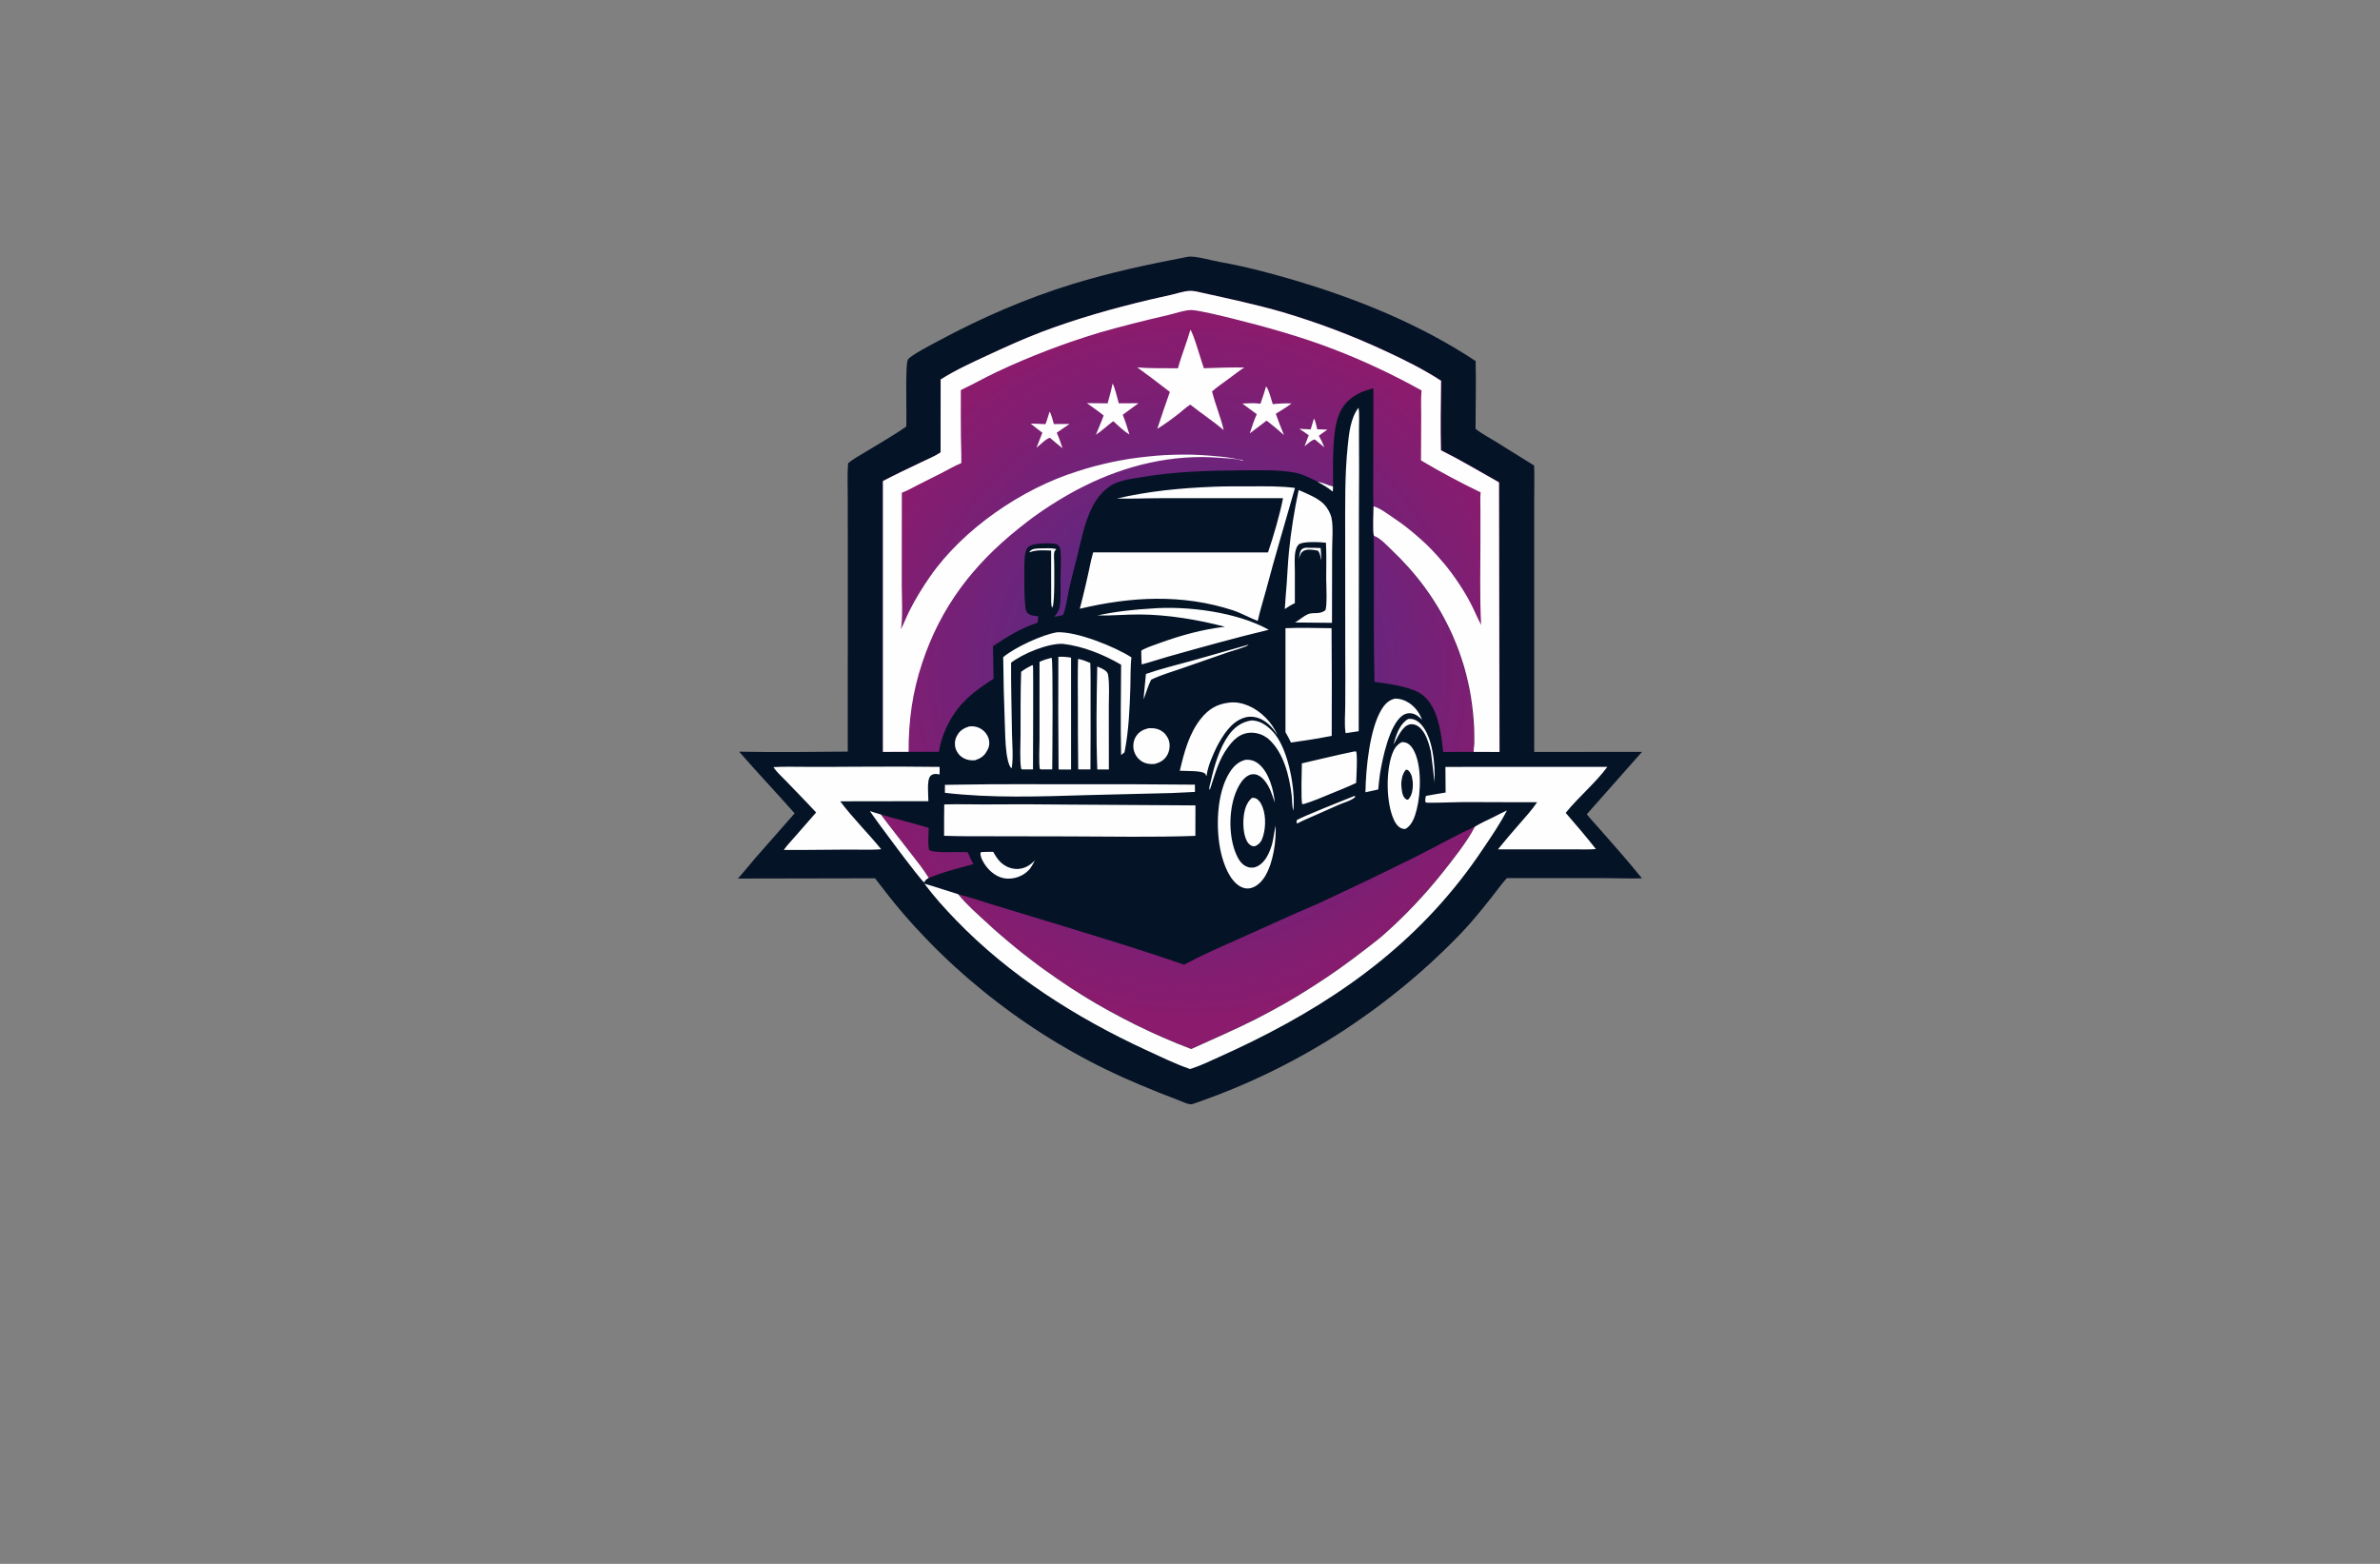 <?xml version="1.0" encoding="utf-8"?>
<!-- Generator: Adobe Illustrator 27.8.1, SVG Export Plug-In . SVG Version: 6.00 Build 0)  -->
<svg version="1.1" xmlns="http://www.w3.org/2000/svg" xmlns:xlink="http://www.w3.org/1999/xlink" x="0px" y="0px"
	 viewBox="0 0 350 230" style="enable-background:new 0 0 350 230;" xml:space="preserve">
<rect x="0" y="0" width="350" height="230" fill="#808080" stroke="none"/>
<style type="text/css">
	.st0{fill:#E1FFFD;}
	.st1{fill:#FFFEE3;}
	.st2{fill:#E5FFE1;}
	.st3{fill:#FFF6E3;}
	.st4{fill:#FFEAE6;}
	.st5{fill:#E6FFF0;}
	.st6{fill:#E6FDFF;}
	.st7{fill:#E6F5FF;}
	.st8{fill:#FFFED4;}
	.st9{display:none;}
	.st10{display:inline;}
	.st11{fill:#009EFF;}
	.st12{fill:#FF8500;}
	.st13{fill:#9B3C00;}
	.st14{fill:#660045;}
	.st15{fill:#00576B;}
	.st16{fill:#564F2C;}
	.st17{fill:#FFA354;}
	.st18{fill:#002760;}
	.st19{fill:#4C0037;}
	.st20{fill:#7C0B00;}
	.st21{fill:#144703;}
	.st22{fill:#2C6DC9;}
	.st23{fill:#3B243C;}
	.st24{fill:#001EA4;}
	.st25{fill:#8D5300;}
	.st26{fill:#30A976;}
	.st27{fill:#A02400;}
	.st28{fill:#0092FF;}
	.st29{fill:#60086C;}
	.st30{fill:#520013;}
	.st31{fill:#00AB7B;}
	.st32{fill:#0C0C14;}
	.st33{fill:#FA7B14;}
	.st34{fill:#0870A3;}
	.st35{fill:#999999;}
	.st36{fill:#0D254C;}
	.st37{fill:#9C0505;}
	.st38{fill:#850506;}
	.st39{fill:#A30C11;}
	.st40{fill:#1261A0;}
	.st41{fill:#FFFFFF;}
	.st42{fill:none;}
	.st43{fill:#1A1E2D;}
	.st44{fill:#3AC3B1;}
	.st45{fill:#777777;}
	.st46{fill:#4C0400;}
	.st47{fill:#00484C;}
	.st48{fill:#59D901;}
	.st49{fill:#58CCED;}
	.st50{fill:#CC5500;}
	.st51{fill:#072F5F;}
	.st52{fill:url(#SVGID_1_);}
	.st53{fill:url(#SVGID_00000093152180880126055080000006548355764353961898_);}
	.st54{fill:url(#SVGID_00000121248578997257038830000006716652652091122610_);}
	.st55{fill:#42FFF5;}
	.st56{fill-rule:evenodd;clip-rule:evenodd;fill:url(#SVGID_00000032624345334568031060000001376140079712922552_);}
	.st57{fill:url(#SVGID_00000125568862452956532750000007634013646692428679_);}
	.st58{fill:url(#SVGID_00000133519767506258375280000006214260048205151423_);}
	.st59{fill-rule:evenodd;clip-rule:evenodd;fill:url(#SVGID_00000030485879028001380150000007206668107579895713_);}
	.st60{fill-rule:evenodd;clip-rule:evenodd;fill:url(#SVGID_00000035491356029905976640000002053816751281445281_);}
	.st61{fill:#051326;}
	.st62{fill:url(#SVGID_00000026152365924155312650000010151594299763116452_);}
	.st63{fill:#FEFEFE;}
	.st64{fill-rule:evenodd;clip-rule:evenodd;fill:url(#SVGID_00000065075547752458721060000001591849897392613263_);}
	.st65{fill:url(#SVGID_00000096780552415344775010000017132341223141622463_);}
	.st66{fill:#FFC73D;}
	.st67{fill:url(#SVGID_00000026858597288398184870000013863438500625673633_);}
	.st68{fill:url(#SVGID_00000045593088159455283140000010922399542423962010_);}
	.st69{fill-rule:evenodd;clip-rule:evenodd;fill:url(#SVGID_00000137091901929364882620000011357200342657143963_);}
	.st70{fill:url(#SVGID_00000023960578236678487530000008819637114606222727_);}
	.st71{fill:url(#SVGID_00000018205973818539962890000003740838357315180471_);}
	.st72{fill-rule:evenodd;clip-rule:evenodd;fill:#002242;}
	.st73{fill-rule:evenodd;clip-rule:evenodd;fill:#29AAE4;}
	.st74{fill:url(#SVGID_00000030459412960465298920000017605113773748429952_);}
	.st75{fill:url(#SVGID_00000183948625964212694200000016548627911428245416_);}
	.st76{fill:url(#SVGID_00000034081226337224559290000016135962890166605706_);}
	.st77{fill:url(#SVGID_00000086693337511873881790000011367130159874883718_);}
	.st78{opacity:0.32;fill:#191919;enable-background:new    ;}
	.st79{fill:url(#SVGID_00000078738730005256715570000006264560905633342363_);}
	.st80{fill:url(#SVGID_00000093880508897936959940000009585492971762413473_);}
	.st81{fill:url(#SVGID_00000119105134052978687220000002675950283477149093_);}
	.st82{fill:url(#SVGID_00000049906114943488580850000013428010011863421832_);}
	.st83{fill:url(#SVGID_00000083083930250049869190000015543182686021306755_);}
	.st84{fill:url(#SVGID_00000165934720333833975310000017167142587977510061_);}
	.st85{fill:url(#SVGID_00000049936861807570684640000008511522805265278133_);}
	.st86{fill:url(#SVGID_00000112624366169525810610000003692909348174022277_);}
	.st87{fill:url(#SVGID_00000021082895398723604110000008603923330600114821_);}
	.st88{fill:url(#SVGID_00000056403244880273072270000014577945487773947832_);}
	.st89{fill-rule:evenodd;clip-rule:evenodd;fill:url(#SVGID_00000124855346426897500320000012637594270508000664_);}
	.st90{fill:#125899;}
	.st91{fill:url(#SVGID_00000041274271631073269860000006419178144841852316_);}
	.st92{fill:url(#SVGID_00000036941736552282139430000016255228671749988272_);}
	.st93{fill:url(#SVGID_00000155109220125680890960000018131087452627184814_);}
	.st94{fill:url(#XMLID_00000083783907746100149360000015999551348809666239_);}
	.st95{fill:url(#SVGID_00000002371580700362652280000008765579545535250326_);}
	.st96{fill:url(#SVGID_00000149346428858282015440000013919060497993845912_);}
	.st97{fill:url(#SVGID_00000074438087856586525390000009193950776301446322_);}
	.st98{fill-rule:evenodd;clip-rule:evenodd;fill:url(#SVGID_00000069371736291125834890000009065293807762560653_);}
	.st99{fill:#0C152A;}
	.st100{fill:url(#SVGID_00000175284680546896275910000015216647324952888713_);}
	.st101{fill:url(#SVGID_00000016046716146855809650000000757556336788839848_);}
	.st102{fill:url(#SVGID_00000049206603359189281770000005091583427809635464_);}
	.st103{fill:url(#SVGID_00000000200774038637138870000011752148399174501045_);}
	.st104{fill:url(#SVGID_00000051360912059190083210000011885233476147792259_);}
	.st105{fill:url(#SVGID_00000115516877421519403680000016901724950215030689_);}
	.st106{fill:url(#SVGID_00000174565730095770707740000014559690841096028057_);}
	.st107{fill:url(#SVGID_00000178194949883982488040000000967189850787397820_);}
	.st108{fill:url(#SVGID_00000154396897103310121170000018418014446287049120_);}
	.st109{fill:url(#SVGID_00000124136010255270608490000016052115474097368715_);}
	.st110{fill:url(#SVGID_00000027605881727126793250000004464587841628907958_);}
	.st111{fill:url(#SVGID_00000073680351502370295610000013055294227379694996_);}
</style>
<g id="Layer_1">
</g>
<g id="Layer_2">
</g>
<g id="Layer_3">
</g>
<g id="Layer_4">
</g>
<g id="Layer_5">
</g>
<g id="Layer_6">
</g>
<g id="Layer_7">
</g>
<g id="Layer_8">
</g>
<g id="Layer_9">
</g>
<g id="Layer_10">
</g>
<g id="Layer_11">
</g>
<g id="Layer_12">
</g>
<g id="Layer_13">
</g>
<g id="Layer_14">
</g>
<g id="Layer_15">
	<g>
		<path class="st61" d="M174.66,37.77c1.1-0.18,3.38,0.52,4.58,0.73c3.72,0.65,7.38,1.61,11,2.68c9.37,2.77,18.6,6.52,26.77,11.92
			c0.07,3.32-0.01,6.65-0.02,9.97c0.86,0.7,1.9,1.22,2.85,1.81l5.77,3.59c0.05,1.6,0.01,3.2,0.01,4.8l0,9.45l0,27.87l15.85-0.01
			l-8.12,9.18c0.63,0.78,1.34,1.52,2,2.28c2.05,2.35,4.17,4.71,6.11,7.14c-2,0.05-4.01-0.04-6.01-0.04l-13.85,0
			c-0.75,0.82-1.4,1.75-2.09,2.62c-1.43,1.81-2.91,3.67-4.5,5.34c-0.34,0.36-0.69,0.71-1.04,1.07c-0.35,0.35-0.7,0.7-1.05,1.05
			c-0.35,0.35-0.71,0.69-1.07,1.03c-0.36,0.34-0.72,0.68-1.08,1.02c-0.36,0.34-0.73,0.67-1.1,1c-0.37,0.33-0.74,0.66-1.11,0.98
			c-0.37,0.33-0.75,0.65-1.13,0.97c-0.38,0.32-0.76,0.64-1.14,0.95c-0.38,0.31-0.77,0.63-1.16,0.93c-0.39,0.31-0.78,0.61-1.17,0.92
			c-0.39,0.3-0.79,0.6-1.18,0.9c-0.4,0.3-0.8,0.59-1.2,0.88s-0.8,0.58-1.21,0.86c-0.41,0.28-0.81,0.57-1.22,0.85
			c-0.41,0.28-0.82,0.55-1.23,0.83c-0.41,0.27-0.83,0.54-1.25,0.81c-0.42,0.27-0.84,0.53-1.26,0.79c-0.42,0.26-0.84,0.52-1.27,0.77
			c-0.43,0.25-0.85,0.5-1.28,0.75c-0.43,0.25-0.86,0.49-1.29,0.73c-0.43,0.24-0.87,0.48-1.3,0.71c-0.44,0.23-0.87,0.47-1.31,0.69
			c-0.44,0.23-0.88,0.45-1.32,0.67c-0.44,0.22-0.89,0.44-1.33,0.65c-0.45,0.21-0.89,0.43-1.34,0.63c-0.45,0.21-0.9,0.41-1.35,0.61
			c-0.45,0.2-0.91,0.4-1.36,0.59c-0.46,0.19-0.91,0.39-1.37,0.57s-0.92,0.37-1.38,0.55c-0.46,0.18-0.92,0.36-1.39,0.53
			c-0.46,0.17-0.93,0.34-1.4,0.51c-0.47,0.17-0.93,0.33-1.4,0.49c-0.1,0.01-0.2,0.02-0.3,0.01c-0.54-0.06-1.16-0.39-1.67-0.58
			c-1.92-0.72-3.8-1.48-5.68-2.27c-0.83-0.35-1.66-0.71-2.49-1.08c-0.82-0.37-1.64-0.76-2.46-1.15c-0.81-0.4-1.62-0.8-2.42-1.22
			c-0.8-0.42-1.6-0.85-2.38-1.29c-0.79-0.44-1.57-0.9-2.35-1.36c-0.78-0.46-1.54-0.94-2.31-1.43c-0.76-0.49-1.52-0.98-2.26-1.49
			c-0.75-0.51-1.49-1.03-2.22-1.56c-0.73-0.53-1.46-1.07-2.17-1.62c-0.72-0.55-1.43-1.11-2.13-1.68c-0.7-0.57-1.39-1.15-2.08-1.74
			c-0.68-0.59-1.36-1.19-2.03-1.8c-0.67-0.61-1.32-1.23-1.97-1.86c-0.65-0.63-1.29-1.27-1.92-1.92c-0.63-0.65-1.25-1.31-1.86-1.97
			c-0.61-0.67-1.21-1.34-1.8-2.03c-1.45-1.67-2.79-3.43-4.14-5.18l-20.17,0.04c0.88-0.95,1.67-1.98,2.52-2.96l5.83-6.63
			c-2.69-3.05-5.49-6-8.16-9.07c5.31,0.11,10.66,0.03,15.97-0.01l0.01-28.06l-0.01-9.13c0-1.73-0.08-3.5,0.05-5.22
			c0.81-0.68,1.82-1.21,2.72-1.76c1.96-1.19,3.95-2.33,5.83-3.63c0.11-1.47-0.19-9.24,0.26-9.88c0.45-0.64,3.67-2.29,4.54-2.76
			c6.22-3.35,12.85-6.23,19.61-8.31C163.25,40.08,168.94,38.86,174.66,37.77z M205.15,114.32c-0.17,1.44-0.09,4.12,0.84,5.3
			c0.2,0.26,0.44,0.46,0.77,0.52c0.1,0.02,0.21,0.01,0.31,0.01c0.79-0.46,1.1-1.32,1.32-2.17c0.45-1.66,0.48-4.89-0.43-6.39
			c-0.19-0.31-0.51-0.68-0.88-0.76c-0.14-0.03-0.29-0.03-0.43-0.03C205.65,111.59,205.3,113.1,205.15,114.32z M207.17,113.37
			c-0.13-0.14-0.24-0.17-0.42-0.18c-0.63,0.73-0.73,1.76-0.65,2.69c0.04,0.52,0.14,1.33,0.63,1.65c0.12,0.09,0.21,0.1,0.35,0.09
			c0.58-0.58,0.7-1.47,0.69-2.26C207.76,114.68,207.66,113.87,207.17,113.37z"/>
		<radialGradient id="SVGID_1_" cx="175.021" cy="98.53" r="50.879" gradientUnits="userSpaceOnUse">
			<stop  offset="0" style="stop-color:#45308E"/>
			<stop  offset="1" style="stop-color:#8A1B6D"/>
		</radialGradient>
		<path class="st52" d="M129.53,119.79c2.34,0.69,4.71,1.27,7.04,1.96c0,0.66-0.17,2.84,0.12,3.29c0.82,0.47,4.42,0.2,5.62,0.3
			c0.27,0.58,0.51,1.19,0.84,1.74c-2.21,0.63-4.46,1.14-6.57,2.05c-0.75-1.23-1.68-2.4-2.56-3.54
			C132.52,123.65,130.99,121.75,129.53,119.79z M202.04,81.39l0,4.06c0.01,4.94-0.03,9.9,0.09,14.84c1.84,0.23,4.97,0.67,6.56,1.58
			c0.54,0.31,1,0.73,1.38,1.22c1.56,1.99,1.89,5.06,2.17,7.5l4.47-0.01c0.02-0.38,0.03-0.77,0.04-1.15
			c0.01-0.38,0.01-0.77,0.01-1.15c0-0.38-0.01-0.77-0.03-1.15c-0.01-0.38-0.04-0.77-0.06-1.15c-0.03-0.38-0.06-0.76-0.1-1.15
			c-0.04-0.38-0.08-0.76-0.13-1.14c-0.05-0.38-0.11-0.76-0.17-1.14c-0.06-0.38-0.13-0.76-0.2-1.13s-0.15-0.75-0.24-1.12
			c-0.08-0.37-0.18-0.75-0.27-1.12c-0.1-0.37-0.2-0.74-0.31-1.11c-0.11-0.37-0.22-0.73-0.34-1.1s-0.24-0.73-0.37-1.09
			c-0.13-0.36-0.27-0.72-0.41-1.08c-0.14-0.36-0.29-0.71-0.44-1.06c-0.15-0.35-0.31-0.7-0.47-1.05c-2.15-4.54-5.05-8.41-8.7-11.87
			c-0.72-0.68-1.59-1.66-2.54-2C202.08,79.68,202.04,80.55,202.04,81.39z M174.12,141.88c2.57-1.38,5.24-2.55,7.9-3.73l8.25-3.71
			c1.48-0.66,2.98-1.26,4.44-1.95c4.55-2.12,9.08-4.3,13.58-6.53c2.86-1.44,5.66-3.04,8.58-4.37c-1.02,2.1-3.35,5.02-4.85,6.89
			c-1.31,1.64-2.68,3.22-4.13,4.73c-1.44,1.52-2.95,2.97-4.52,4.36c-0.83,0.72-1.72,1.37-2.58,2.05c-1.25,0.98-2.52,1.92-3.82,2.84
			c-1.29,0.92-2.61,1.8-3.95,2.65c-1.34,0.85-2.69,1.67-4.07,2.46c-1.38,0.79-2.77,1.54-4.18,2.26c-3.15,1.6-6.37,2.97-9.59,4.44
			c-0.69-0.26-1.38-0.53-2.07-0.81c-0.69-0.28-1.37-0.57-2.05-0.86c-0.68-0.3-1.35-0.6-2.02-0.91c-0.67-0.31-1.34-0.63-2-0.96
			c-0.66-0.33-1.32-0.66-1.98-1.01c-0.66-0.34-1.31-0.69-1.95-1.05c-0.65-0.36-1.29-0.72-1.93-1.1c-0.64-0.37-1.27-0.76-1.9-1.14
			c-0.63-0.39-1.25-0.79-1.87-1.19c-0.62-0.4-1.24-0.82-1.85-1.23c-0.61-0.42-1.22-0.84-1.82-1.28c-0.6-0.43-1.2-0.87-1.79-1.32
			s-1.17-0.9-1.75-1.36c-0.58-0.46-1.15-0.93-1.72-1.4c-0.57-0.47-1.13-0.96-1.69-1.44c-0.56-0.49-1.11-0.98-1.65-1.48
			c-1.43-1.33-2.99-2.67-4.21-4.2c1.85,0.46,3.67,1.09,5.49,1.65l7.8,2.37C160.86,137.59,167.56,139.58,174.12,141.88z
			 M138.32,66.54c-0.88,0.59-1.95,1.02-2.91,1.48c-1.87,0.9-3.75,1.78-5.58,2.74l0.01,39.82l3.78-0.01l4.46,0
			c0.04-0.23,0.09-0.47,0.13-0.7c0.26-1.26,0.72-2.44,1.32-3.58c1.62-3.06,3.75-4.62,6.58-6.47l-0.08-4.79
			c2.11-1.39,4.11-2.67,6.55-3.44l0.12-0.95c-0.42-0.04-0.91-0.07-1.28-0.26c-0.28-0.15-0.46-0.36-0.55-0.67
			c-0.28-1.02-0.3-6.64-0.16-7.85c0.05-0.39,0.13-0.91,0.35-1.24c0.22-0.34,0.79-0.51,1.16-0.59c0.57-0.12,2.91-0.24,3.33,0.1
			c0.28,0.23,0.38,0.57,0.41,0.92c0.11,1.4,0.01,2.89-0.01,4.3c-0.01,1.12,0.11,2.98-0.14,4.01c-0.14,0.58-0.42,0.91-0.8,1.35
			c0.48-0.05,0.89-0.12,1.34-0.28c0.45-1.19,0.61-2.59,0.88-3.83c0.36-1.63,0.8-3.25,1.2-4.86c0.57-2.31,1.06-4.83,2.1-6.97
			c0.85-1.74,2.15-3.28,4.03-3.91c1.03-0.35,2.14-0.49,3.21-0.67c4.99-0.85,10.01-0.99,15.07-1.02c2.47-0.01,5.13-0.11,7.57,0.34
			c1.18,0.22,2.28,0.8,3.35,1.33c0.8,0.08,1.51,0.51,2.28,0.67c0.01-2.85-0.17-7.49,0.72-10.14c0.29-0.88,0.76-1.69,1.42-2.34
			c1.05-1.05,2.37-1.56,3.79-1.92l-0.01,11.43c0,1.97-0.05,3.97,0.01,5.94c-0.01,1.06-0.15,3.44,0.04,4.34
			c0.95,0.34,1.82,1.32,2.54,2c3.64,3.45,6.55,7.33,8.7,11.87c0.16,0.35,0.32,0.7,0.47,1.05c0.15,0.35,0.3,0.71,0.44,1.06
			c0.14,0.36,0.28,0.71,0.41,1.08c0.13,0.36,0.25,0.72,0.37,1.09s0.23,0.73,0.34,1.1c0.11,0.37,0.21,0.74,0.31,1.11
			c0.1,0.37,0.19,0.74,0.27,1.12c0.08,0.37,0.16,0.75,0.24,1.12s0.14,0.75,0.2,1.13c0.06,0.38,0.12,0.76,0.17,1.14
			c0.05,0.38,0.09,0.76,0.13,1.14c0.04,0.38,0.07,0.76,0.1,1.15c0.03,0.38,0.05,0.76,0.06,1.15c0.02,0.38,0.02,0.77,0.03,1.15
			c0,0.38,0,0.77-0.01,1.15c-0.01,0.38-0.02,0.77-0.04,1.15l3.8,0l-0.07-39.65c-2.82-1.59-5.64-3.28-8.54-4.72
			c-0.08-3.4-0.01-6.82,0.02-10.22c-2.63-1.71-5.46-3.11-8.3-4.42c-2.43-1.13-4.89-2.16-7.4-3.11c-2.5-0.94-5.04-1.79-7.61-2.55
			c-3.89-1.12-7.85-1.97-11.8-2.84c-0.59-0.13-1.22-0.31-1.83-0.29c-0.91,0.03-1.87,0.37-2.75,0.58c-1.08,0.25-2.16,0.48-3.24,0.74
			c-5.34,1.27-10.69,2.77-15.83,4.73c-2.74,1.04-5.41,2.26-8.06,3.49c-2.28,1.06-4.67,2.15-6.79,3.5L138.32,66.54z"/>
		<path class="st63" d="M193.75,70.86c0.78,0.42,1.52,0.85,2.21,1.42l0.04-0.02c0.02-0.24,0.04-0.48,0.03-0.72
			C195.26,71.37,194.55,70.94,193.75,70.86z M194.22,80.6c-0.76-0.04-1.51-0.05-2.27-0.04c-0.26,0.07-0.47,0.13-0.62,0.36
			c-0.21,0.33-0.24,0.86-0.32,1.24c0.18-0.49,0.28-0.96,0.79-1.19c0.52-0.25,1.47-0.09,2.02,0.02c0.33,0.41,0.36,0.96,0.51,1.45
			L194.22,80.6z M199.15,117.07c-1,0.41-8.1,3.2-8.47,3.58l0.01,0.39l0.08,0.06h0.03c0.86-0.47,1.79-0.83,2.68-1.23l3.33-1.48
			c0.75-0.34,1.86-0.61,2.47-1.15v-0.14L199.15,117.07z M154.7,89.37l0.06,0.05c0.01-0.01,0.01-0.02,0.02-0.03L154.7,89.37z
			 M154.76,89.42c-0.01,0.01-0.01,0.02-0.02,0.03l0.05-0.01L154.76,89.42z M154.8,89.3c-0.01,0.04-0.02,0.07-0.03,0.09h0.02
			L154.8,89.3L154.8,89.3z M155.27,80.73c-0.69-0.14-1.5-0.1-2.2-0.08c-0.53,0.03-1.22-0.02-1.6,0.42c-0.09,0.1-0.07,0.05-0.08,0.16
			c1.08-0.4,2.06-0.29,3.19-0.26l0.01,7.54c0.02,0.23,0.02,0.49,0.07,0.72l0.14,0.06c0.33-0.97,0.23-5.58,0.23-6.51
			c0-0.46-0.1-1.3,0.05-1.7c0.02-0.07,0.18-0.21,0.24-0.27L155.27,80.73z M210.94,115.15h0.02v-0.12L210.94,115.15z M208.97,106.52
			c-0.41-0.44-0.98-0.8-1.6-0.8c-0.1,0-0.18,0.01-0.28,0.02c-1.13,0.63-1.67,2.04-2.01,3.22c-0.05,0.18-0.11,0.37-0.16,0.55
			c0.59-0.94,1.22-2.7,2.39-2.97c0.42-0.1,0.87,0.03,1.23,0.27c1.12,0.76,1.59,2.5,1.88,3.73c0.09,0.51,0.53,4.49,0.54,4.5
			C211.08,112.5,210.72,108.42,208.97,106.52z M183.51,94.84l-8.14,2.31c-2.28,0.63-4.61,1.19-6.85,1.97
			c-0.02,0.41-0.38,3.64-0.33,3.72l0.02-0.05c0.35-0.94,0.62-1.95,1.08-2.83c1.43-0.69,2.94-1.12,4.44-1.64
			c2.27-0.8,4.55-1.59,6.82-2.37c0.63-0.21,2.62-0.77,3.05-1.09L183.51,94.84z M149.63,127.8c-0.92,0.02-1.79-0.35-2.46-0.97
			c-0.47-0.45-0.79-0.98-1.11-1.55c-0.58,0.01-1.15-0.01-1.72,0.03l-0.15,0.1c-0.08,0.6,0.46,1.52,0.83,2
			c0.65,0.86,1.63,1.6,2.72,1.77c1.07,0.16,2.25-0.15,3.1-0.81c0.24-0.18,0.44-0.4,0.65-0.63c0.27-0.39,0.49-0.78,0.7-1.21
			C151.49,127.26,150.68,127.77,149.63,127.8z M134.01,125.58c-1.49-1.94-3.02-3.83-4.48-5.8c-0.54-0.16-1.09-0.31-1.61-0.5
			c0.68,1.07,7.59,10.38,8,10.51c0.02-0.05,0.04-0.09,0.06-0.13c0.12-0.26,0.37-0.41,0.6-0.54
			C135.82,127.89,134.9,126.72,134.01,125.58z M185.43,118.18c-0.17-0.32-0.49-0.69-0.86-0.8c-0.14-0.04-0.31-0.04-0.45-0.04
			c-0.86,0.71-1.14,1.86-1.24,2.93c-0.1,1.07-0.01,2.93,0.73,3.78c0.17,0.19,0.47,0.41,0.74,0.41c0.11,0,0.21-0.02,0.31-0.05
			c0.65-0.35,0.9-0.76,1.1-1.47C186.18,121.54,186.18,119.5,185.43,118.18z M145.36,108.55c-0.01-0.04-0.03-0.08-0.05-0.12
			c-0.01-0.04-0.03-0.09-0.05-0.13c-0.02-0.04-0.04-0.08-0.06-0.11c-0.02-0.04-0.05-0.08-0.07-0.12c-0.02-0.04-0.05-0.08-0.07-0.11
			c-0.03-0.04-0.05-0.08-0.08-0.11c-0.03-0.04-0.05-0.07-0.08-0.11c-0.03-0.03-0.06-0.06-0.09-0.1c-0.03-0.03-0.06-0.06-0.09-0.09
			c-0.04-0.03-0.07-0.06-0.1-0.09c-0.04-0.03-0.07-0.06-0.11-0.09c-0.03-0.02-0.07-0.05-0.1-0.08c-0.04-0.02-0.08-0.05-0.11-0.07
			c-0.04-0.03-0.08-0.05-0.12-0.07c-0.04-0.02-0.08-0.04-0.12-0.06c-0.04-0.02-0.08-0.04-0.12-0.06c-0.48-0.21-0.9-0.24-1.42-0.19
			c-0.76,0.24-1.38,0.6-1.77,1.33c-0.05,0.08-0.08,0.15-0.12,0.23c-0.03,0.08-0.06,0.15-0.09,0.23c-0.02,0.08-0.04,0.16-0.06,0.24
			c-0.02,0.09-0.03,0.17-0.04,0.25c-0.01,0.09-0.01,0.17-0.01,0.25c0,0.09,0,0.17,0.01,0.25c0.01,0.09,0.02,0.17,0.04,0.25
			c0.02,0.09,0.04,0.16,0.06,0.25c0.03,0.08,0.06,0.14,0.09,0.22c0.03,0.07,0.07,0.14,0.11,0.21c0.04,0.07,0.08,0.14,0.13,0.2
			c0.04,0.07,0.09,0.14,0.14,0.19c0.05,0.06,0.11,0.12,0.16,0.17c0.06,0.06,0.12,0.11,0.17,0.15c0.07,0.06,0.14,0.1,0.2,0.14
			c0.06,0.04,0.14,0.08,0.2,0.12c0.53,0.28,1.07,0.34,1.66,0.29c0.77-0.26,1.35-0.61,1.73-1.36
			C145.49,109.92,145.59,109.2,145.36,108.55z M187.49,107.97c-0.76-0.94-1.84-1.86-3.09-1.99c-0.13-0.02-0.27-0.03-0.41-0.02
			c-1.4,0.23-2.47,0.99-3.29,2.14c-1.37,1.9-2.14,4.56-2.65,6.84c-0.07,0.32-0.24,0.79-0.21,1.12c0,0.02,0.01,0.04,0.01,0.06
			l0.09-0.03c0.77-2.27,1.24-4.34,2.72-6.3c0.5-0.67,1.04-1.26,1.8-1.66c0.89-0.45,1.91-0.48,2.85-0.15
			c0.42,0.14,0.78,0.36,1.13,0.61c2.32,1.99,3.15,5.46,3.51,8.37c0.09,0.69,0.03,1.61,0.25,2.27
			C190.54,116.14,189.47,110.42,187.49,107.97z M171.91,108.97c-0.02-0.08-0.05-0.16-0.08-0.24c-0.04-0.08-0.07-0.15-0.11-0.23
			c-0.04-0.08-0.09-0.15-0.14-0.22c-0.04-0.08-0.09-0.14-0.14-0.21c-0.05-0.07-0.11-0.13-0.16-0.19c-0.07-0.06-0.13-0.12-0.19-0.17
			c-0.07-0.06-0.14-0.11-0.2-0.15c-0.07-0.05-0.14-0.1-0.22-0.14c-0.59-0.33-1.16-0.35-1.81-0.31c-0.76,0.19-1.41,0.53-1.83,1.24
			c-0.37,0.61-0.45,1.37-0.28,2.06c0.03,0.09,0.05,0.17,0.09,0.25c0.03,0.09,0.06,0.16,0.1,0.24c0.04,0.09,0.09,0.16,0.13,0.23
			c0.05,0.08,0.1,0.14,0.15,0.22c0.05,0.07,0.11,0.14,0.16,0.19c0.07,0.07,0.13,0.13,0.19,0.18c0.07,0.06,0.14,0.12,0.2,0.16
			c0.07,0.06,0.14,0.11,0.22,0.14c0.58,0.34,1.15,0.38,1.8,0.34c0.77-0.2,1.4-0.54,1.82-1.24
			C171.99,110.49,172.11,109.68,171.91,108.97z M162.97,99.36c-0.03-0.25-0.1-0.43-0.28-0.61c-0.34-0.33-0.89-0.55-1.33-0.72
			c-0.1,5.03-0.19,10.11,0.01,15.14c0.57,0,1.13,0.01,1.7,0l-0.01-9.23C163.06,102.47,163.18,100.78,162.97,99.36z M151.91,97.92
			c-0.02-0.04-0.06-0.08-0.09-0.11c-0.57,0.3-1.15,0.59-1.65,0.99c-0.11,3.1-0.08,6.21-0.09,9.32c0,1.38-0.14,3.64,0.09,4.95
			c0.04,0.03,0.08,0.07,0.13,0.09h1.61C151.92,111.72,151.97,98.05,151.91,97.92z M160.34,97.5c-0.58-0.24-1.18-0.49-1.8-0.59
			c-0.07,2.15-0.03,4.32-0.03,6.48c0,3.25,0.01,6.5,0.05,9.77h1.8c0.03-3.53,0.03-7.06,0.02-10.59
			C160.37,100.88,160.41,99.18,160.34,97.5z M154.66,96.77l-0.05-0.02c-0.6,0.15-1.18,0.33-1.74,0.59v11.41c0,1-0.13,3.56,0.05,4.33
			c0.13,0.08,0.07,0.06,0.14,0.08h1.68C154.76,111.47,154.88,97.18,154.66,96.77z M155.64,96.6c-0.03,5.52-0.02,11.05,0.03,16.57
			l1.84,0.01V96.72C156.89,96.62,156.29,96.56,155.64,96.6z M206.73,103.11c-0.52-0.25-1.03-0.37-1.6-0.36
			c-0.93,0.22-1.5,0.83-1.97,1.61c-1.76,2.89-2.31,8.79-2.36,12.16c0.63-0.14,1.26-0.26,1.88-0.41c0.07-0.76,0.15-1.52,0.25-2.26
			c0.39-2.36,1.38-7.18,3.29-8.6c0.39-0.28,0.85-0.41,1.32-0.34c0.64,0.1,1.14,0.49,1.57,0.94
			C208.7,104.68,207.87,103.66,206.73,103.11z M199.42,110.52h-0.27c-2.58,0.53-5.13,1.16-7.7,1.75c-0.01,0.87-0.16,5.56,0.06,5.99
			c0.09-0.01,0.17-0.01,0.26-0.02c1.35-0.41,2.66-0.98,3.97-1.52c1.23-0.5,2.48-1,3.69-1.57
			C199.47,114.49,199.66,110.83,199.42,110.52z M207.77,110.12c-0.25-0.41-0.66-0.83-1.15-0.93c-0.14-0.03-0.3-0.04-0.45-0.05
			c-0.76,0.36-1.14,0.96-1.43,1.73c-0.95,2.59-0.91,7.23,0.26,9.74c0.23,0.5,0.63,1.08,1.19,1.25c0.16,0.06,0.34,0.06,0.51,0.05
			c0.98-0.58,1.36-1.77,1.63-2.82C208.96,116.68,209.13,112.3,207.77,110.12z M207.08,117.61c-0.13,0.01-0.23,0-0.35-0.09
			c-0.48-0.32-0.59-1.13-0.63-1.65c-0.09-0.94,0.02-1.96,0.65-2.69c0.17,0.01,0.29,0.05,0.42,0.18c0.49,0.5,0.6,1.31,0.61,1.99
			C207.78,116.15,207.66,117.03,207.08,117.61z M183.63,103.81c-0.87-0.38-1.88-0.6-2.83-0.48c-1.78,0.19-3.06,0.94-4.18,2.34
			c-1.76,2.19-2.49,5.01-3.12,7.69c0.73,0.05,3.38-0.07,3.76,0.47c0.05,0.07,0.07,0.14,0.1,0.22l0.08,0.05l0.02-0.14
			c0.21-1.39,0.87-2.85,1.47-4.11c0.91-1.71,2.1-3.69,4.06-4.3c0.9-0.29,1.86-0.12,2.68,0.33c0.94,0.51,1.64,1.35,2.19,2.25
			C187.11,106.29,185.45,104.59,183.63,103.81z M175.72,115.4c-6.24-0.06-12.49-0.08-18.73-0.06c-5.1,0.01-10.19-0.04-15.29,0.05
			l-2.74,0.04v1.17c6.88,0.81,13.95,0.55,20.86,0.34l12.6-0.31l3.31-0.16L175.72,115.4z M187.6,121.43
			c-0.22,0.91-0.31,1.84-0.54,2.76c-0.36,1.17-0.91,2.53-2.05,3.16c-0.06,0.03-0.12,0.06-0.18,0.09c-0.06,0.03-0.13,0.05-0.18,0.07
			c-0.07,0.02-0.13,0.04-0.2,0.06c-0.06,0.01-0.13,0.02-0.19,0.03h-0.2c-0.07,0-0.14,0-0.2-0.01c-0.07-0.01-0.14-0.02-0.2-0.03
			c-0.07-0.02-0.13-0.04-0.19-0.06c-0.75-0.24-1.24-0.93-1.56-1.61c-1.23-2.59-1.24-6.41-0.28-9.07c0.36-0.99,1.02-2.32,2.01-2.8
			c0.4-0.19,0.83-0.21,1.24-0.06c0.94,0.36,1.6,1.47,1.97,2.35c0.24,0.56,0.42,1.15,0.62,1.73c-0.16-1.84-0.84-4.4-2.32-5.65
			c-0.59-0.49-1.2-0.69-1.95-0.65c-1.09,0.25-1.81,0.97-2.39,1.89c-1.94,3.09-2.05,8.38-1.24,11.83c0.39,1.64,1.2,3.89,2.69,4.84
			c0.5,0.32,1.06,0.45,1.65,0.32c0.94-0.21,1.69-1.01,2.17-1.81C187.25,126.78,187.68,123.79,187.6,121.43z M155.47,92.99
			c-2.16,0.32-6.28,2.25-7.94,3.66c0.03,3.19,0.11,6.39,0.23,9.58c0.06,1.49,0.06,3.04,0.26,4.52c0.08,0.6,0.27,1.75,0.68,2.21
			l0.09-0.05c0.25-1.6,0.06-3.39,0.03-5.01c-0.05-3.47-0.15-6.96-0.13-10.44c1.76-1.34,5.38-2.85,7.59-2.77
			c2.96,0.33,6.02,1.57,8.59,3.07c-0.03,4.42-0.1,8.86,0,13.28c0.16-0.13,0.35-0.26,0.5-0.4c0.62-3.1,0.76-6.39,0.86-9.53
			c0.04-1.48,0-2.97,0.15-4.44C163.9,95.09,158.37,92.86,155.47,92.99z M195.82,76.22c-0.16-0.74-0.59-1.52-1.12-2.07
			c-0.92-0.93-2.51-1.55-3.72-2.08c-0.61,2.79-1.16,6.23-1.43,9.08c-0.15,1.56-0.22,3.14-0.33,4.7c-0.09,1.24-0.22,2.49-0.28,3.73
			c0.47-0.33,0.96-0.64,1.48-0.87V84c0-0.92-0.09-1.94,0.07-2.83c0.07-0.37,0.22-0.85,0.51-1.1c0.61-0.5,3.21-0.34,3.99-0.25
			c0.1,1.76,0.04,3.56,0.04,5.33c0.01,0.77,0.17,4.14-0.14,4.62c-0.07,0.05-0.14,0.09-0.21,0.13c-0.07,0.04-0.14,0.07-0.21,0.1
			c-0.08,0.03-0.15,0.06-0.23,0.08c-0.08,0.02-0.15,0.04-0.24,0.05c-0.42,0.07-0.87,0.02-1.29,0.09c-0.72,0.12-1.6,0.97-2.27,1.33
			l5.44,0.05l0.02-10.42C195.89,79.81,196.09,77.46,195.82,76.22z M169.29,89.5c-2.62,0.15-5.36,0.45-7.91,1.02
			c2.08,0.05,4.16-0.16,6.24-0.15c4.1,0.03,8.56,0.76,12.52,1.81c-3.29,0.37-6.48,1.26-9.6,2.39c-0.89,0.32-1.8,0.62-2.64,1.06
			c-0.1,0.14-0.07,0.28-0.06,0.44c0.01,0.54,0,1.11,0.06,1.65c1.32-0.35,2.61-0.79,3.92-1.16c4.84-1.36,9.87-2.77,14.76-3.94
			C181.92,90.01,174.56,89.07,169.29,89.5z M199.77,59.98c-1.15,1.49-1.39,3.75-1.57,5.57c-0.47,4.43-0.37,8.96-0.38,13.41
			l0.01,16.79c0.02,2.63,0.02,5.28,0,7.91c0,1.24-0.14,2.82,0.03,4.01c0.01,0.07,0.02,0.09,0.04,0.15c0.64-0.09,1.27-0.17,1.91-0.28
			l0.03-32.55c0.03-3.86,0.04-7.72,0.01-11.58C199.84,62.67,199.95,60.53,199.77,59.98z M195.82,92.39c-2.25-0.01-4.55-0.11-6.78,0
			v15.29c0.29,0.5,0.57,1.01,0.81,1.53c1.77-0.28,3.57-0.5,5.32-0.86l0.67-0.12C195.87,102.95,195.86,97.67,195.82,92.39z
			 M126.75,112.76c-2.78,0.02-5.55,0.03-8.32,0.02c-1.55,0-3.14-0.05-4.69,0.04c0.5,0.76,1.26,1.42,1.89,2.08
			c1.46,1.53,2.95,3.03,4.39,4.59c-1.05,1.19-2.08,2.37-3.12,3.57c-0.55,0.64-1.15,1.24-1.63,1.94c3.83,0.03,7.66-0.07,11.49-0.04
			c0.95,0.01,1.88,0.02,2.83-0.06c-1.94-2.38-4.2-4.61-6.03-7.05l12.97-0.02c0-0.84-0.27-3.16,0.31-3.72
			c0.25-0.24,0.54-0.3,0.87-0.28c0.16,0.01,0.32,0.04,0.47,0.06v-1.1C134.38,112.74,130.56,112.73,126.75,112.76z M156.7,118.33
			c-4-0.05-8.02-0.06-12.02-0.02c-1.94,0-3.89-0.06-5.82,0c-0.02,1.54-0.03,3.08-0.02,4.61c2.47,0.09,4.95,0.07,7.42,0.07
			l10.91,0.02c6.2,0.01,12.43,0.15,18.62-0.08l0.01-4.48L156.7,118.33z M236.38,112.78l-23.82,0.01l0.03,3.77
			c-0.97,0.15-1.94,0.32-2.9,0.5c-0.06,0.31-0.14,0.59-0.07,0.9c0.18,0.14,0.42,0.09,0.65,0.1c1.71,0.01,3.42-0.09,5.12-0.1
			c3.55-0.01,7.1,0.05,10.66,0.02c-0.78,1.16-1.73,2.19-2.64,3.24c-1.07,1.21-2.11,2.44-3.13,3.7h11.67c0.91,0,1.83,0.03,2.74-0.05
			c-1.42-1.82-2.92-3.57-4.44-5.32C232.15,117.19,234.57,115.23,236.38,112.78z M183.93,71.53c-1.84,0-3.71-0.02-5.55,0.06
			c-4.79,0.19-9.46,0.64-14.14,1.73c2.11,0.06,4.26-0.05,6.38-0.05h18.06c-0.46,2.39-1.42,5.66-2.21,7.98l-25.71-0.01l-0.3,1.14
			c-0.49,2.39-1.05,4.79-1.66,7.15c7.53-1.79,15.04-2.2,22.49,0.22c1.28,0.42,2.42,1.1,3.67,1.57c0.33-1.51,0.81-2.98,1.21-4.48
			c1.33-5.05,2.85-10.05,4.27-15.08C188.27,71.48,186.1,71.52,183.93,71.53z M219.54,120.22c-0.89,0.43-1.82,0.85-2.66,1.37
			c-1.03,2.1-3.36,5.02-4.85,6.89c-1.31,1.63-2.68,3.21-4.13,4.73c-1.45,1.52-2.95,2.97-4.53,4.36c-0.82,0.71-1.72,1.37-2.58,2.05
			c-1.25,0.97-2.53,1.92-3.82,2.84c-1.29,0.92-2.61,1.8-3.95,2.65c-1.33,0.86-2.69,1.68-4.07,2.47c-1.37,0.78-2.77,1.53-4.18,2.26
			c-3.16,1.6-6.38,2.97-9.59,4.44c-0.69-0.26-1.38-0.53-2.07-0.81c-0.69-0.28-1.36-0.57-2.05-0.87c-0.68-0.29-1.35-0.6-2.02-0.91
			c-0.68-0.31-1.34-0.63-2.01-0.96c-0.67-0.33-1.32-0.67-1.98-1.01c-0.66-0.34-1.3-0.69-1.96-1.05c-0.65-0.36-1.28-0.72-1.92-1.09
			c-0.65-0.38-1.27-0.76-1.91-1.15c-0.63-0.39-1.25-0.78-1.87-1.19c-0.62-0.41-1.24-0.82-1.84-1.24c-0.61-0.42-1.22-0.85-1.81-1.27
			c-0.61-0.43-1.2-0.88-1.79-1.32c-0.59-0.45-1.18-0.91-1.76-1.36c-0.58-0.46-1.15-0.94-1.72-1.41c-0.57-0.47-1.13-0.96-1.69-1.44
			c-0.56-0.49-1.11-0.98-1.65-1.49c-1.44-1.33-3-2.67-4.22-4.2c-1.66-0.5-3.3-1.08-4.97-1.55c1.41,1.9,2.97,3.62,4.61,5.32
			c7.87,8.16,17.63,14.35,27.88,19.1c2.15,0.98,4.34,2.08,6.58,2.84c0.08-0.02,0.15-0.04,0.23-0.07c1.38-0.45,2.72-1.1,4.04-1.7
			c1.66-0.74,3.31-1.52,4.94-2.32c13.71-6.76,25.28-15.4,33.85-28.26c1.24-1.84,2.53-3.71,3.54-5.68
			C220.93,119.49,220.23,119.88,219.54,120.22z M195.21,63.19c-0.5-0.02-1-0.05-1.5-0.05c-0.12-0.39-0.25-1.3-0.49-1.57l-0.47,1.58
			c-0.56-0.02-1.12-0.05-1.68-0.08c0.46,0.3,0.96,0.6,1.39,0.94c-0.2,0.54-0.42,1.08-0.62,1.63c0.27-0.21,1.22-1.08,1.52-0.99
			c0.03,0.01,0.06,0.04,0.09,0.05l1.31,1.09c-0.23-0.59-0.5-1.15-0.81-1.7C194.36,63.77,194.78,63.48,195.21,63.19z M155.4,63.65
			c0.63-0.44,1.25-0.88,1.89-1.29c-0.77-0.01-1.53-0.01-2.3,0.01c-0.14-0.35-0.4-1.62-0.65-1.81c-0.19,0.61-0.36,1.24-0.59,1.82
			c-0.72-0.03-1.45-0.07-2.18-0.08c0.57,0.45,1.13,0.92,1.72,1.34c-0.3,0.74-0.59,1.48-0.87,2.22c0.42-0.33,1.54-1.45,1.99-1.47
			l0.07,0.06c0.58,0.51,1.17,1,1.78,1.48c-0.26-0.75-0.5-1.52-0.84-2.24C155.42,63.67,155.41,63.66,155.4,63.65z M189.94,59.34
			c-0.93-0.05-1.85,0.01-2.77,0.1c-0.18-0.53-0.61-2.28-0.98-2.61c-0.25,0.86-0.53,1.71-0.83,2.55c-0.87-0.14-1.79-0.06-2.67-0.03
			l2.13,1.56c-0.42,0.93-0.71,1.87-1.03,2.83c0.83-0.62,1.64-1.25,2.46-1.87c0.11,0.08,0.24,0.14,0.33,0.23
			c0.76,0.61,1.52,1.23,2.23,1.88c-0.4-1.03-0.83-2.07-1.19-3.13C188.4,60.37,189.2,59.89,189.94,59.34z M167.44,59.3
			c-0.97,0.01-1.94,0-2.91,0.02c-0.15-0.5-0.66-2.65-0.92-2.9c-0.19,0.98-0.46,1.94-0.72,2.9l-3.06-0.03
			c0.82,0.6,1.7,1.17,2.47,1.82c-0.34,0.97-0.77,1.88-1.14,2.83c0.91-0.6,1.69-1.35,2.55-2c0.76,0.68,1.52,1.44,2.38,1.97
			c-0.29-0.98-0.6-1.96-0.98-2.91C165.88,60.44,166.66,59.87,167.44,59.3z M182.98,54.05c-1.98-0.03-3.98,0.03-5.94,0.11
			c-0.37-1.03-1.52-5.08-1.98-5.66c-0.54,1.91-1.31,3.74-1.83,5.66c-1.95-0.03-4.07,0.06-5.99-0.14c1.61,1.19,3.22,2.38,4.8,3.62
			c-0.63,1.8-1.27,3.61-1.85,5.43c1.1-0.68,2.16-1.45,3.18-2.25c0.54-0.42,1.09-0.97,1.68-1.31c1.6,1.28,3.34,2.41,4.91,3.74
			c-0.46-1.92-1.23-3.76-1.72-5.68c0.79-0.7,1.71-1.31,2.57-1.95C181.53,55.1,182.23,54.52,182.98,54.05z M216.71,110.58l3.8,0.01
			l-0.07-39.65c-2.83-1.59-5.65-3.28-8.54-4.72c-0.09-3.41-0.02-6.82,0.02-10.22c-2.63-1.71-5.46-3.11-8.3-4.42
			c-2.43-1.13-4.89-2.17-7.4-3.11c-2.5-0.95-5.04-1.79-7.6-2.56c-3.9-1.12-7.86-1.97-11.8-2.84c-0.6-0.14-1.23-0.31-1.83-0.29
			c-0.91,0.04-1.86,0.37-2.75,0.58c-1.08,0.25-2.16,0.48-3.24,0.73c-5.34,1.27-10.68,2.78-15.83,4.73c-2.73,1.04-5.4,2.26-8.06,3.49
			c-2.28,1.06-4.66,2.15-6.78,3.5l-0.01,10.72c-0.87,0.59-1.95,1.01-2.9,1.48c-1.86,0.89-3.75,1.78-5.58,2.74v39.83l3.78-0.01
			c-0.02-4.57,0.55-8.74,2-13.09c2.73-8.21,7.44-14.36,14.16-19.74c0.74-0.61,1.51-1.19,2.28-1.76c0.78-0.56,1.57-1.1,2.37-1.62
			c0.81-0.52,1.63-1.02,2.46-1.5c0.84-0.48,1.68-0.94,2.54-1.36c6.16-3.08,13.05-4.74,19.93-4.17c1.02,0.09,2.35,0.08,3.33,0.41
			c0.02,0.01,0.04,0.01,0.06,0.02l0.05-0.03c-0.02-0.02-0.04-0.05-0.07-0.06c-0.14-0.07-0.39-0.07-0.55-0.1
			c-0.97-0.21-1.88-0.34-2.87-0.43c-0.43-0.05-0.88-0.09-1.32-0.12c-0.44-0.04-0.88-0.07-1.32-0.09c-0.44-0.03-0.89-0.04-1.33-0.06
			c-0.43-0.01-0.88-0.01-1.32-0.01c-0.44,0-0.89,0-1.33,0.02c-0.43,0.01-0.88,0.03-1.32,0.05c-0.44,0.02-0.89,0.05-1.32,0.09
			c-0.44,0.04-0.89,0.08-1.32,0.13c-0.44,0.04-0.88,0.1-1.32,0.15c-0.43,0.06-0.88,0.12-1.31,0.18c-0.43,0.08-0.87,0.14-1.31,0.23
			c-0.43,0.08-0.87,0.16-1.29,0.25c-0.43,0.1-0.87,0.19-1.3,0.3c-0.42,0.1-0.86,0.21-1.28,0.32c-0.42,0.12-0.85,0.24-1.27,0.36
			c-0.42,0.13-0.85,0.26-1.27,0.4c-8.1,2.54-16.73,8.44-21.61,15.46c-1.12,1.61-2.17,3.32-3.05,5.08c-0.44,0.88-0.78,1.79-1.24,2.67
			c0.31-1.65,0.13-4.65,0.13-6.44l0.01-13.64c0.81-0.31,1.58-0.74,2.35-1.14l3.55-1.79c0.94-0.49,1.87-1.03,2.85-1.43
			c0.02-1.31-0.04-2.62-0.06-3.94c-0.02-2.27-0.02-4.54-0.01-6.8c1.79-0.85,3.51-1.83,5.31-2.68c2.44-1.15,4.93-2.2,7.45-3.17
			c2.53-0.97,5.08-1.83,7.66-2.61c3.36-0.97,6.73-1.8,10.13-2.59c1.05-0.24,2.25-0.7,3.32-0.72c0.92-0.02,4.83,0.94,6,1.23
			c5.02,1.25,10.01,2.64,14.84,4.49c2.25,0.86,4.45,1.8,6.63,2.82c2.17,1.02,4.3,2.11,6.41,3.28c-0.11,1.24-0.05,2.52-0.05,3.76
			l-0.03,6.53c2.83,1.68,5.8,3.28,8.77,4.7c-0.08,0.84-0.03,1.7-0.03,2.55v4.55c0,4.12-0.11,8.29,0.1,12.4
			c-0.57-1.07-1.02-2.2-1.59-3.28c-0.16-0.31-0.34-0.62-0.51-0.93c-0.18-0.31-0.36-0.61-0.55-0.92c-0.18-0.3-0.38-0.6-0.57-0.89
			c-0.19-0.3-0.4-0.59-0.6-0.88c-0.2-0.3-0.42-0.58-0.63-0.87c-0.21-0.28-0.42-0.56-0.65-0.84c-0.22-0.27-0.45-0.55-0.69-0.81
			c-0.22-0.27-0.46-0.54-0.69-0.8c-0.24-0.26-0.48-0.52-0.73-0.78c-0.24-0.25-0.49-0.5-0.74-0.75c-0.26-0.24-0.51-0.48-0.78-0.72
			c-0.26-0.24-0.52-0.47-0.79-0.7c-0.27-0.23-0.54-0.46-0.82-0.69c-0.27-0.22-0.55-0.44-0.83-0.66c-0.28-0.21-0.57-0.42-0.86-0.63
			c-0.29-0.2-0.58-0.41-0.88-0.61c-0.88-0.59-1.87-1.37-2.9-1.69c-0.01,1.06-0.15,3.45,0.04,4.34c0.95,0.34,1.82,1.32,2.54,2.01
			c3.65,3.45,6.55,7.32,8.69,11.87c0.16,0.35,0.33,0.69,0.47,1.04c0.15,0.36,0.3,0.7,0.44,1.06c0.14,0.36,0.27,0.71,0.41,1.08
			c0.13,0.36,0.25,0.72,0.37,1.08c0.13,0.37,0.23,0.73,0.35,1.1c0.11,0.37,0.2,0.74,0.3,1.11c0.1,0.37,0.19,0.74,0.27,1.12
			c0.09,0.38,0.16,0.74,0.24,1.12c0.07,0.38,0.13,0.75,0.2,1.14c0.06,0.38,0.12,0.75,0.16,1.13c0.05,0.39,0.1,0.76,0.14,1.15
			c0.04,0.38,0.07,0.76,0.1,1.14c0.03,0.39,0.05,0.77,0.07,1.15c0.01,0.39,0.02,0.77,0.02,1.15c0.01,0.39,0,0.77,0,1.15
			C216.75,109.82,216.73,110.2,216.71,110.58z"/>
	</g>
</g>
</svg>
